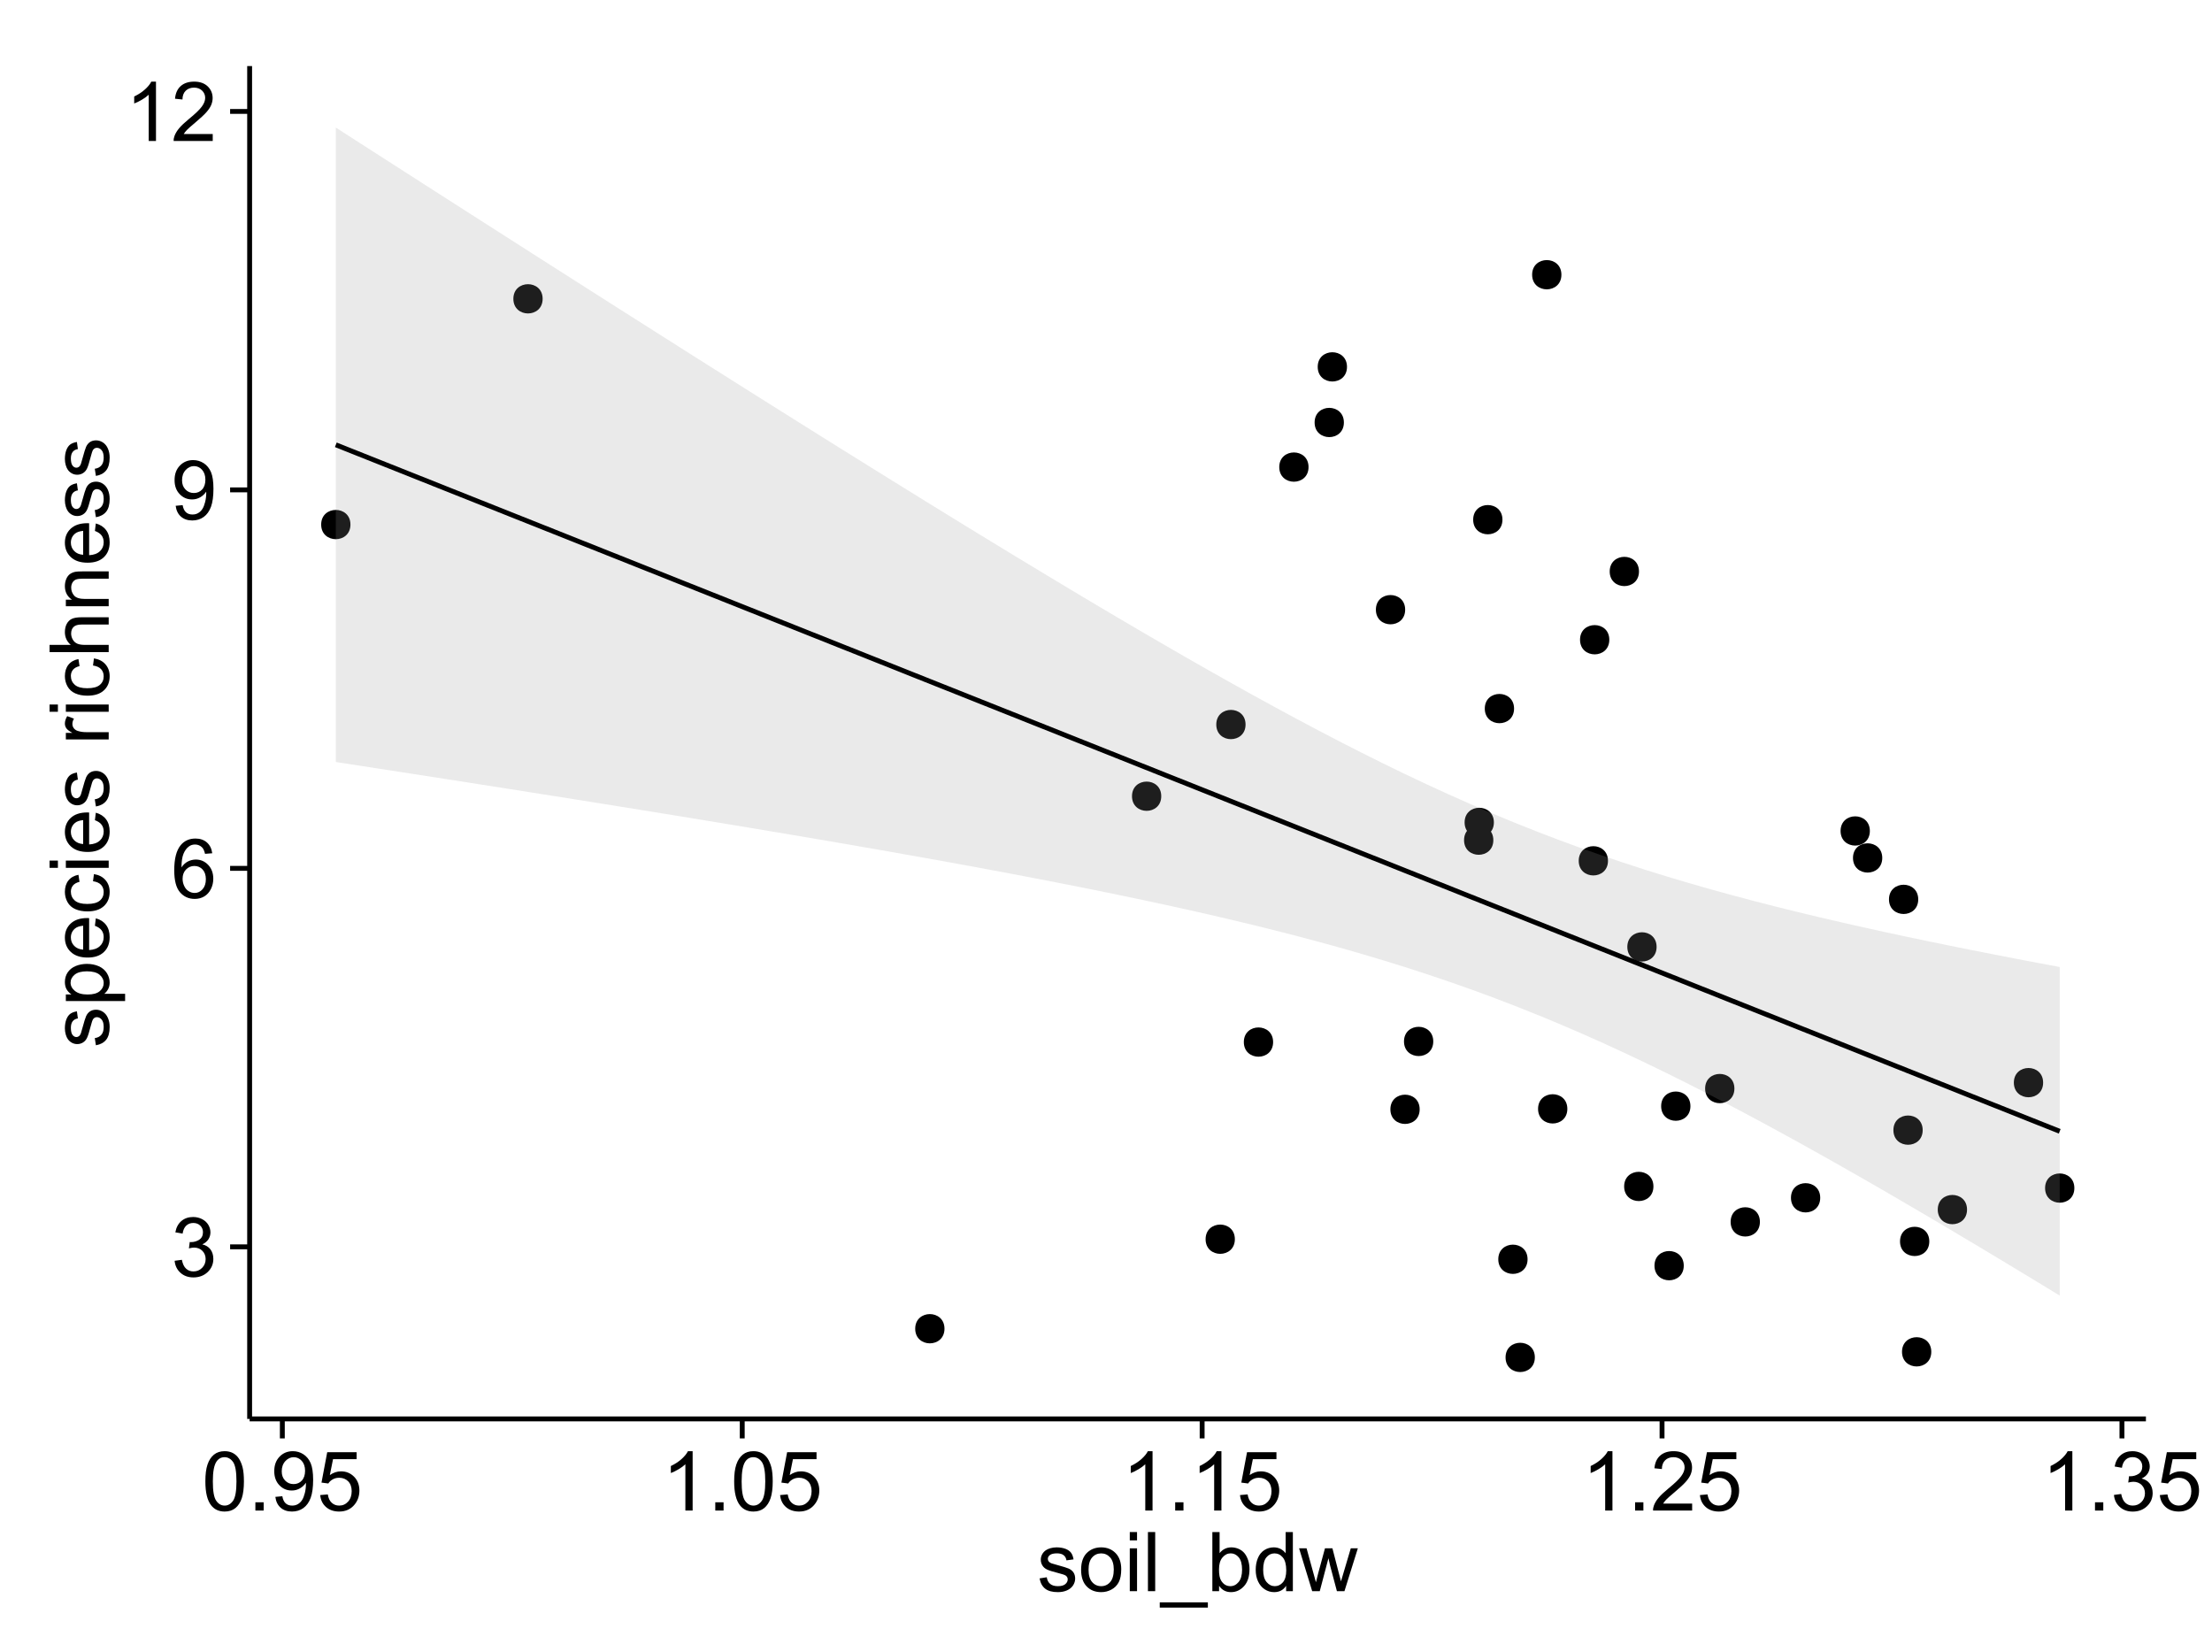 <?xml version="1.0" encoding="UTF-8"?>
<svg xmlns="http://www.w3.org/2000/svg" xmlns:xlink="http://www.w3.org/1999/xlink" width="482pt" height="360pt" viewBox="0 0 482 360" version="1.1">
<defs>
<g>
<symbol overflow="visible" id="glyph0-0">
<path style="stroke:none;" d="M 0.758 -3.402 L 2.336 -3.613 C 2.516 -2.711 2.824 -2.062 3.266 -1.672 C 3.699 -1.273 4.23 -1.078 4.859 -1.082 C 5.602 -1.078 6.23 -1.336 6.746 -1.855 C 7.254 -2.367 7.512 -3.004 7.516 -3.77 C 7.512 -4.492 7.273 -5.094 6.801 -5.566 C 6.324 -6.035 5.723 -6.27 4.992 -6.273 C 4.691 -6.27 4.316 -6.211 3.875 -6.102 L 4.051 -7.488 C 4.152 -7.473 4.238 -7.465 4.305 -7.469 C 4.977 -7.465 5.582 -7.641 6.125 -7.996 C 6.66 -8.344 6.93 -8.887 6.934 -9.625 C 6.93 -10.199 6.734 -10.68 6.344 -11.062 C 5.949 -11.445 5.441 -11.637 4.824 -11.637 C 4.207 -11.637 3.695 -11.441 3.285 -11.055 C 2.875 -10.668 2.613 -10.09 2.496 -9.316 L 0.914 -9.598 C 1.105 -10.656 1.543 -11.477 2.23 -12.062 C 2.914 -12.645 3.766 -12.938 4.789 -12.938 C 5.488 -12.938 6.137 -12.785 6.73 -12.484 C 7.32 -12.18 7.773 -11.77 8.09 -11.25 C 8.402 -10.727 8.559 -10.172 8.562 -9.59 C 8.559 -9.031 8.41 -8.523 8.113 -8.066 C 7.812 -7.609 7.371 -7.246 6.785 -6.977 C 7.547 -6.801 8.137 -6.438 8.562 -5.883 C 8.98 -5.328 9.191 -4.633 9.195 -3.805 C 9.191 -2.676 8.781 -1.723 7.965 -0.945 C 7.141 -0.164 6.105 0.223 4.852 0.227 C 3.719 0.223 2.777 -0.109 2.035 -0.781 C 1.285 -1.453 0.859 -2.328 0.758 -3.402 Z M 0.758 -3.402 "/>
</symbol>
<symbol overflow="visible" id="glyph0-1">
<path style="stroke:none;" d="M 8.957 -9.73 L 7.383 -9.605 C 7.242 -10.223 7.043 -10.676 6.785 -10.961 C 6.355 -11.41 5.828 -11.637 5.203 -11.637 C 4.695 -11.637 4.25 -11.496 3.875 -11.215 C 3.375 -10.852 2.984 -10.32 2.695 -9.625 C 2.406 -8.926 2.258 -7.934 2.25 -6.645 C 2.629 -7.223 3.094 -7.652 3.645 -7.938 C 4.195 -8.215 4.773 -8.355 5.379 -8.359 C 6.434 -8.355 7.328 -7.969 8.07 -7.195 C 8.809 -6.418 9.18 -5.414 9.184 -4.184 C 9.18 -3.371 9.008 -2.617 8.66 -1.926 C 8.312 -1.23 7.832 -0.699 7.227 -0.332 C 6.613 0.035 5.922 0.215 5.148 0.219 C 3.828 0.215 2.754 -0.266 1.922 -1.234 C 1.09 -2.199 0.672 -3.797 0.676 -6.031 C 0.672 -8.516 1.133 -10.328 2.055 -11.461 C 2.855 -12.445 3.938 -12.938 5.301 -12.938 C 6.312 -12.938 7.141 -12.652 7.789 -12.086 C 8.434 -11.516 8.824 -10.73 8.957 -9.73 Z M 2.496 -4.176 C 2.496 -3.629 2.609 -3.105 2.844 -2.609 C 3.07 -2.109 3.395 -1.73 3.812 -1.473 C 4.227 -1.207 4.664 -1.078 5.125 -1.082 C 5.789 -1.078 6.363 -1.348 6.844 -1.891 C 7.324 -2.426 7.562 -3.156 7.566 -4.086 C 7.562 -4.973 7.328 -5.676 6.855 -6.191 C 6.379 -6.703 5.781 -6.961 5.062 -6.961 C 4.348 -6.961 3.738 -6.703 3.242 -6.191 C 2.742 -5.676 2.496 -5.004 2.496 -4.176 Z M 2.496 -4.176 "/>
</symbol>
<symbol overflow="visible" id="glyph0-2">
<path style="stroke:none;" d="M 0.984 -2.98 L 2.504 -3.121 C 2.629 -2.402 2.875 -1.883 3.242 -1.562 C 3.602 -1.238 4.07 -1.078 4.641 -1.082 C 5.125 -1.078 5.551 -1.188 5.918 -1.414 C 6.285 -1.633 6.586 -1.934 6.82 -2.309 C 7.055 -2.68 7.25 -3.18 7.41 -3.816 C 7.566 -4.445 7.645 -5.09 7.648 -5.75 C 7.645 -5.812 7.641 -5.918 7.637 -6.062 C 7.316 -5.559 6.887 -5.148 6.34 -4.836 C 5.793 -4.52 5.199 -4.363 4.562 -4.367 C 3.492 -4.363 2.59 -4.75 1.852 -5.527 C 1.113 -6.297 0.742 -7.316 0.746 -8.586 C 0.742 -9.891 1.129 -10.945 1.902 -11.742 C 2.672 -12.539 3.637 -12.938 4.797 -12.938 C 5.633 -12.938 6.398 -12.711 7.098 -12.262 C 7.789 -11.809 8.316 -11.164 8.68 -10.332 C 9.035 -9.492 9.215 -8.285 9.219 -6.707 C 9.215 -5.055 9.039 -3.742 8.684 -2.77 C 8.324 -1.793 7.793 -1.051 7.09 -0.543 C 6.383 -0.035 5.555 0.215 4.605 0.219 C 3.598 0.215 2.773 -0.062 2.137 -0.621 C 1.496 -1.18 1.113 -1.965 0.984 -2.98 Z M 7.461 -8.664 C 7.457 -9.57 7.215 -10.293 6.734 -10.828 C 6.25 -11.359 5.672 -11.625 4.992 -11.629 C 4.289 -11.625 3.676 -11.336 3.156 -10.766 C 2.633 -10.188 2.371 -9.445 2.375 -8.535 C 2.371 -7.711 2.621 -7.043 3.117 -6.535 C 3.609 -6.02 4.219 -5.766 4.949 -5.766 C 5.68 -5.766 6.281 -6.02 6.754 -6.535 C 7.223 -7.043 7.457 -7.754 7.461 -8.664 Z M 7.461 -8.664 "/>
</symbol>
<symbol overflow="visible" id="glyph0-3">
<path style="stroke:none;" d="M 6.707 0 L 5.125 0 L 5.125 -10.082 C 4.742 -9.715 4.242 -9.352 3.625 -8.988 C 3.004 -8.625 2.449 -8.352 1.961 -8.172 L 1.961 -9.703 C 2.844 -10.117 3.617 -10.621 4.281 -11.215 C 4.941 -11.805 5.41 -12.379 5.688 -12.938 L 6.707 -12.938 Z M 6.707 0 "/>
</symbol>
<symbol overflow="visible" id="glyph0-4">
<path style="stroke:none;" d="M 9.062 -1.52 L 9.062 0 L 0.547 0 C 0.531 -0.379 0.594 -0.742 0.73 -1.098 C 0.945 -1.676 1.293 -2.25 1.77 -2.812 C 2.246 -3.375 2.934 -4.023 3.84 -4.766 C 5.238 -5.906 6.188 -6.816 6.68 -7.492 C 7.172 -8.16 7.418 -8.793 7.418 -9.395 C 7.418 -10.02 7.191 -10.551 6.746 -10.98 C 6.293 -11.41 5.711 -11.625 4.992 -11.629 C 4.23 -11.625 3.621 -11.395 3.164 -10.941 C 2.703 -10.48 2.469 -9.848 2.469 -9.043 L 0.844 -9.211 C 0.953 -10.422 1.371 -11.344 2.102 -11.984 C 2.824 -12.617 3.801 -12.938 5.027 -12.938 C 6.262 -12.938 7.238 -12.594 7.961 -11.91 C 8.68 -11.223 9.039 -10.371 9.043 -9.359 C 9.039 -8.84 8.934 -8.336 8.727 -7.84 C 8.512 -7.34 8.164 -6.812 7.676 -6.266 C 7.188 -5.711 6.375 -4.957 5.238 -4 C 4.285 -3.199 3.676 -2.66 3.41 -2.379 C 3.141 -2.094 2.918 -1.805 2.742 -1.52 Z M 9.062 -1.52 "/>
</symbol>
<symbol overflow="visible" id="glyph0-5">
<path style="stroke:none;" d="M 0.746 -6.355 C 0.742 -7.875 0.898 -9.102 1.215 -10.031 C 1.527 -10.961 1.996 -11.676 2.613 -12.18 C 3.23 -12.684 4.008 -12.938 4.949 -12.938 C 5.637 -12.938 6.242 -12.797 6.766 -12.52 C 7.285 -12.238 7.715 -11.836 8.059 -11.316 C 8.395 -10.789 8.664 -10.152 8.859 -9.398 C 9.051 -8.645 9.145 -7.629 9.148 -6.355 C 9.145 -4.84 8.992 -3.617 8.684 -2.691 C 8.371 -1.762 7.906 -1.047 7.289 -0.539 C 6.672 -0.035 5.891 0.215 4.949 0.219 C 3.703 0.215 2.727 -0.227 2.023 -1.117 C 1.168 -2.188 0.742 -3.934 0.746 -6.355 Z M 2.375 -6.355 C 2.371 -4.234 2.621 -2.824 3.117 -2.129 C 3.609 -1.426 4.219 -1.078 4.949 -1.082 C 5.672 -1.078 6.281 -1.43 6.781 -2.137 C 7.273 -2.836 7.523 -4.242 7.523 -6.355 C 7.523 -8.473 7.273 -9.883 6.781 -10.582 C 6.281 -11.277 5.664 -11.625 4.93 -11.629 C 4.199 -11.625 3.621 -11.316 3.191 -10.703 C 2.645 -9.918 2.371 -8.469 2.375 -6.355 Z M 2.375 -6.355 "/>
</symbol>
<symbol overflow="visible" id="glyph0-6">
<path style="stroke:none;" d="M 1.633 0 L 1.633 -1.801 L 3.438 -1.801 L 3.438 0 Z M 1.633 0 "/>
</symbol>
<symbol overflow="visible" id="glyph0-7">
<path style="stroke:none;" d="M 0.746 -3.375 L 2.406 -3.516 C 2.527 -2.707 2.812 -2.098 3.266 -1.691 C 3.711 -1.281 4.254 -1.078 4.887 -1.082 C 5.648 -1.078 6.293 -1.363 6.82 -1.941 C 7.344 -2.512 7.605 -3.273 7.609 -4.227 C 7.605 -5.125 7.352 -5.84 6.848 -6.363 C 6.34 -6.883 5.676 -7.141 4.859 -7.145 C 4.344 -7.141 3.887 -7.027 3.48 -6.797 C 3.07 -6.566 2.746 -6.266 2.516 -5.898 L 1.027 -6.09 L 2.277 -12.711 L 8.684 -12.711 L 8.684 -11.195 L 3.543 -11.195 L 2.848 -7.734 C 3.621 -8.273 4.43 -8.543 5.281 -8.543 C 6.402 -8.543 7.352 -8.152 8.129 -7.371 C 8.898 -6.59 9.285 -5.586 9.289 -4.367 C 9.285 -3.195 8.945 -2.188 8.27 -1.344 C 7.441 -0.301 6.316 0.215 4.887 0.219 C 3.715 0.215 2.758 -0.109 2.016 -0.766 C 1.273 -1.418 0.848 -2.289 0.746 -3.375 Z M 0.746 -3.375 "/>
</symbol>
<symbol overflow="visible" id="glyph0-8">
<path style="stroke:none;" d="M 0.555 -2.785 L 2.117 -3.031 C 2.203 -2.402 2.449 -1.922 2.852 -1.59 C 3.25 -1.254 3.812 -1.09 4.535 -1.09 C 5.262 -1.09 5.801 -1.234 6.152 -1.531 C 6.504 -1.824 6.68 -2.172 6.68 -2.574 C 6.68 -2.926 6.523 -3.207 6.215 -3.418 C 5.996 -3.555 5.457 -3.734 4.598 -3.953 C 3.434 -4.246 2.629 -4.5 2.184 -4.715 C 1.734 -4.926 1.395 -5.223 1.164 -5.602 C 0.93 -5.98 0.812 -6.398 0.816 -6.855 C 0.812 -7.27 0.91 -7.652 1.102 -8.012 C 1.293 -8.363 1.551 -8.66 1.883 -8.895 C 2.125 -9.074 2.461 -9.227 2.887 -9.355 C 3.309 -9.48 3.766 -9.543 4.254 -9.547 C 4.984 -9.543 5.625 -9.438 6.184 -9.23 C 6.734 -9.016 7.145 -8.73 7.41 -8.371 C 7.672 -8.008 7.852 -7.527 7.953 -6.926 L 6.406 -6.715 C 6.332 -7.195 6.129 -7.57 5.793 -7.84 C 5.453 -8.105 4.977 -8.238 4.367 -8.242 C 3.637 -8.238 3.121 -8.117 2.812 -7.883 C 2.5 -7.641 2.344 -7.359 2.348 -7.039 C 2.344 -6.832 2.406 -6.648 2.539 -6.484 C 2.664 -6.312 2.867 -6.172 3.148 -6.062 C 3.301 -6.004 3.766 -5.871 4.543 -5.66 C 5.66 -5.359 6.441 -5.113 6.887 -4.926 C 7.324 -4.734 7.672 -4.457 7.926 -4.094 C 8.176 -3.73 8.301 -3.281 8.305 -2.742 C 8.301 -2.215 8.148 -1.719 7.844 -1.254 C 7.535 -0.785 7.09 -0.422 6.512 -0.172 C 5.926 0.086 5.27 0.211 4.543 0.211 C 3.328 0.211 2.406 -0.039 1.77 -0.543 C 1.133 -1.047 0.727 -1.793 0.555 -2.785 Z M 0.555 -2.785 "/>
</symbol>
<symbol overflow="visible" id="glyph0-9">
<path style="stroke:none;" d="M 0.598 -4.668 C 0.598 -6.391 1.078 -7.672 2.039 -8.508 C 2.84 -9.199 3.816 -9.543 4.977 -9.547 C 6.254 -9.543 7.305 -9.125 8.121 -8.285 C 8.934 -7.441 9.34 -6.277 9.344 -4.797 C 9.34 -3.594 9.16 -2.648 8.801 -1.961 C 8.441 -1.27 7.914 -0.734 7.227 -0.359 C 6.535 0.023 5.785 0.211 4.977 0.211 C 3.664 0.211 2.609 -0.207 1.805 -1.047 C 1 -1.883 0.598 -3.09 0.598 -4.668 Z M 2.223 -4.668 C 2.219 -3.469 2.48 -2.574 3.004 -1.98 C 3.523 -1.387 4.18 -1.09 4.977 -1.09 C 5.758 -1.09 6.41 -1.387 6.934 -1.984 C 7.453 -2.582 7.715 -3.492 7.719 -4.719 C 7.715 -5.871 7.453 -6.746 6.93 -7.344 C 6.402 -7.934 5.75 -8.23 4.977 -8.234 C 4.18 -8.23 3.523 -7.938 3.004 -7.348 C 2.48 -6.754 2.219 -5.859 2.223 -4.668 Z M 2.223 -4.668 "/>
</symbol>
<symbol overflow="visible" id="glyph0-10">
<path style="stroke:none;" d="M 1.195 -11.066 L 1.195 -12.883 L 2.777 -12.883 L 2.777 -11.066 Z M 1.195 0 L 1.195 -9.336 L 2.777 -9.336 L 2.777 0 Z M 1.195 0 "/>
</symbol>
<symbol overflow="visible" id="glyph0-11">
<path style="stroke:none;" d="M 1.152 0 L 1.152 -12.883 L 2.734 -12.883 L 2.734 0 Z M 1.152 0 "/>
</symbol>
<symbol overflow="visible" id="glyph0-12">
<path style="stroke:none;" d="M -0.273 3.578 L -0.273 2.434 L 10.211 2.434 L 10.211 3.578 Z M -0.273 3.578 "/>
</symbol>
<symbol overflow="visible" id="glyph0-13">
<path style="stroke:none;" d="M 2.645 0 L 1.18 0 L 1.18 -12.883 L 2.758 -12.883 L 2.758 -8.289 C 3.426 -9.125 4.277 -9.543 5.316 -9.547 C 5.887 -9.543 6.434 -9.43 6.949 -9.199 C 7.461 -8.965 7.883 -8.637 8.215 -8.223 C 8.543 -7.801 8.801 -7.297 8.992 -6.707 C 9.176 -6.113 9.27 -5.48 9.273 -4.809 C 9.27 -3.203 8.875 -1.965 8.086 -1.098 C 7.293 -0.223 6.344 0.211 5.238 0.211 C 4.137 0.211 3.27 -0.246 2.645 -1.168 Z M 2.629 -4.738 C 2.625 -3.617 2.777 -2.809 3.086 -2.312 C 3.582 -1.496 4.254 -1.09 5.105 -1.09 C 5.793 -1.09 6.391 -1.387 6.898 -1.988 C 7.398 -2.586 7.652 -3.484 7.656 -4.676 C 7.652 -5.895 7.41 -6.793 6.93 -7.371 C 6.441 -7.949 5.855 -8.238 5.176 -8.242 C 4.48 -8.238 3.883 -7.938 3.383 -7.34 C 2.875 -6.738 2.625 -5.871 2.629 -4.738 Z M 2.629 -4.738 "/>
</symbol>
<symbol overflow="visible" id="glyph0-14">
<path style="stroke:none;" d="M 7.242 0 L 7.242 -1.18 C 6.648 -0.25 5.777 0.211 4.633 0.211 C 3.887 0.211 3.203 0.008 2.578 -0.402 C 1.953 -0.812 1.469 -1.387 1.129 -2.121 C 0.785 -2.855 0.613 -3.699 0.617 -4.656 C 0.613 -5.586 0.77 -6.43 1.082 -7.191 C 1.391 -7.949 1.855 -8.531 2.477 -8.938 C 3.098 -9.34 3.793 -9.543 4.562 -9.547 C 5.121 -9.543 5.621 -9.426 6.062 -9.188 C 6.5 -8.949 6.859 -8.641 7.137 -8.262 L 7.137 -12.883 L 8.711 -12.883 L 8.711 0 Z M 2.242 -4.656 C 2.238 -3.461 2.488 -2.566 2.996 -1.977 C 3.496 -1.383 4.094 -1.09 4.781 -1.09 C 5.473 -1.09 6.059 -1.371 6.543 -1.938 C 7.023 -2.5 7.266 -3.363 7.27 -4.527 C 7.266 -5.801 7.02 -6.738 6.531 -7.336 C 6.035 -7.934 5.43 -8.23 4.711 -8.234 C 4.008 -8.23 3.418 -7.945 2.949 -7.371 C 2.473 -6.797 2.238 -5.891 2.242 -4.656 Z M 2.242 -4.656 "/>
</symbol>
<symbol overflow="visible" id="glyph0-15">
<path style="stroke:none;" d="M 2.91 0 L 0.055 -9.336 L 1.688 -9.336 L 3.172 -3.945 L 3.727 -1.941 C 3.75 -2.039 3.91 -2.684 4.211 -3.867 L 5.695 -9.336 L 7.32 -9.336 L 8.719 -3.922 L 9.184 -2.137 L 9.719 -3.938 L 11.32 -9.336 L 12.859 -9.336 L 9.941 0 L 8.297 0 L 6.812 -5.59 L 6.453 -7.18 L 4.562 0 Z M 2.91 0 "/>
</symbol>
<symbol overflow="visible" id="glyph1-0">
<path style="stroke:none;" d="M -2.785 -0.555 L -3.031 -2.117 C -2.402 -2.203 -1.922 -2.449 -1.59 -2.852 C -1.254 -3.25 -1.09 -3.812 -1.09 -4.535 C -1.09 -5.262 -1.234 -5.801 -1.531 -6.152 C -1.824 -6.504 -2.172 -6.68 -2.574 -6.68 C -2.926 -6.68 -3.207 -6.523 -3.418 -6.215 C -3.555 -5.996 -3.734 -5.457 -3.953 -4.598 C -4.246 -3.434 -4.5 -2.629 -4.715 -2.184 C -4.926 -1.734 -5.223 -1.395 -5.602 -1.164 C -5.98 -0.93 -6.398 -0.812 -6.855 -0.816 C -7.27 -0.812 -7.652 -0.91 -8.012 -1.102 C -8.363 -1.293 -8.66 -1.551 -8.895 -1.883 C -9.074 -2.125 -9.227 -2.461 -9.355 -2.887 C -9.48 -3.309 -9.543 -3.766 -9.547 -4.254 C -9.543 -4.984 -9.438 -5.625 -9.23 -6.184 C -9.016 -6.734 -8.73 -7.145 -8.371 -7.41 C -8.008 -7.672 -7.527 -7.852 -6.926 -7.953 L -6.715 -6.406 C -7.195 -6.332 -7.57 -6.129 -7.84 -5.797 C -8.105 -5.457 -8.238 -4.98 -8.242 -4.367 C -8.238 -3.637 -8.117 -3.121 -7.883 -2.812 C -7.641 -2.5 -7.359 -2.344 -7.039 -2.348 C -6.832 -2.344 -6.648 -2.406 -6.484 -2.539 C -6.312 -2.664 -6.172 -2.867 -6.062 -3.148 C -6.004 -3.301 -5.871 -3.766 -5.66 -4.543 C -5.359 -5.66 -5.113 -6.441 -4.926 -6.887 C -4.734 -7.324 -4.457 -7.672 -4.094 -7.926 C -3.73 -8.176 -3.281 -8.301 -2.742 -8.305 C -2.211 -8.301 -1.711 -8.148 -1.25 -7.844 C -0.781 -7.535 -0.422 -7.09 -0.172 -6.512 C 0.086 -5.926 0.211 -5.27 0.211 -4.543 C 0.211 -3.328 -0.039 -2.406 -0.543 -1.77 C -1.047 -1.133 -1.793 -0.727 -2.785 -0.555 Z M -2.785 -0.555 "/>
</symbol>
<symbol overflow="visible" id="glyph1-1">
<path style="stroke:none;" d="M 3.578 -1.188 L -9.336 -1.188 L -9.336 -2.629 L -8.121 -2.629 C -8.594 -2.965 -8.949 -3.348 -9.188 -3.777 C -9.426 -4.203 -9.543 -4.723 -9.547 -5.336 C -9.543 -6.129 -9.34 -6.832 -8.93 -7.445 C -8.516 -8.051 -7.934 -8.512 -7.191 -8.824 C -6.441 -9.133 -5.625 -9.285 -4.738 -9.289 C -3.781 -9.285 -2.922 -9.113 -2.156 -8.773 C -1.391 -8.43 -0.805 -7.934 -0.398 -7.281 C 0.008 -6.625 0.211 -5.938 0.211 -5.219 C 0.211 -4.691 0.102 -4.219 -0.121 -3.801 C -0.344 -3.379 -0.625 -3.035 -0.965 -2.77 L 3.578 -2.77 Z M -4.613 -2.621 C -3.41 -2.613 -2.523 -2.855 -1.949 -3.348 C -1.375 -3.832 -1.09 -4.422 -1.09 -5.117 C -1.09 -5.816 -1.387 -6.418 -1.98 -6.922 C -2.574 -7.418 -3.496 -7.668 -4.746 -7.672 C -5.934 -7.668 -6.824 -7.426 -7.418 -6.938 C -8.008 -6.449 -8.301 -5.863 -8.305 -5.188 C -8.301 -4.508 -7.988 -3.914 -7.359 -3.398 C -6.727 -2.879 -5.809 -2.617 -4.613 -2.621 Z M -4.613 -2.621 "/>
</symbol>
<symbol overflow="visible" id="glyph1-2">
<path style="stroke:none;" d="M -3.004 -7.578 L -2.805 -9.211 C -1.848 -8.953 -1.105 -8.473 -0.578 -7.777 C -0.051 -7.078 0.211 -6.188 0.211 -5.105 C 0.211 -3.738 -0.207 -2.656 -1.051 -1.859 C -1.887 -1.055 -3.066 -0.656 -4.586 -0.66 C -6.156 -0.656 -7.375 -1.059 -8.246 -1.871 C -9.109 -2.676 -9.543 -3.727 -9.547 -5.02 C -9.543 -6.266 -9.117 -7.285 -8.27 -8.078 C -7.418 -8.867 -6.223 -9.262 -4.684 -9.266 C -4.586 -9.262 -4.445 -9.258 -4.262 -9.254 L -4.262 -2.293 C -3.234 -2.348 -2.449 -2.641 -1.906 -3.164 C -1.359 -3.684 -1.09 -4.332 -1.09 -5.117 C -1.09 -5.691 -1.242 -6.188 -1.547 -6.598 C -1.852 -7.008 -2.336 -7.332 -3.004 -7.578 Z M -5.562 -2.383 L -5.562 -7.594 C -6.344 -7.523 -6.934 -7.324 -7.328 -6.996 C -7.934 -6.492 -8.238 -5.836 -8.242 -5.035 C -8.238 -4.305 -7.996 -3.695 -7.512 -3.203 C -7.027 -2.707 -6.375 -2.434 -5.562 -2.383 Z M -5.562 -2.383 "/>
</symbol>
<symbol overflow="visible" id="glyph1-3">
<path style="stroke:none;" d="M -3.418 -7.277 L -3.215 -8.832 C -2.141 -8.66 -1.301 -8.227 -0.699 -7.527 C -0.09 -6.824 0.211 -5.965 0.211 -4.949 C 0.211 -3.668 -0.203 -2.641 -1.039 -1.867 C -1.871 -1.09 -3.07 -0.703 -4.633 -0.703 C -5.637 -0.703 -6.52 -0.867 -7.277 -1.203 C -8.031 -1.535 -8.598 -2.047 -8.977 -2.73 C -9.355 -3.41 -9.543 -4.152 -9.547 -4.957 C -9.543 -5.969 -9.289 -6.797 -8.777 -7.441 C -8.262 -8.086 -7.531 -8.5 -6.59 -8.684 L -6.355 -7.145 C -6.98 -6.996 -7.453 -6.738 -7.77 -6.367 C -8.082 -5.992 -8.238 -5.543 -8.242 -5.02 C -8.238 -4.219 -7.953 -3.57 -7.387 -3.074 C -6.812 -2.574 -5.91 -2.324 -4.676 -2.328 C -3.422 -2.324 -2.508 -2.566 -1.941 -3.047 C -1.371 -3.527 -1.09 -4.152 -1.09 -4.93 C -1.09 -5.547 -1.277 -6.066 -1.66 -6.484 C -2.035 -6.898 -2.621 -7.164 -3.418 -7.277 Z M -3.418 -7.277 "/>
</symbol>
<symbol overflow="visible" id="glyph1-4">
<path style="stroke:none;" d="M -11.066 -1.195 L -12.883 -1.195 L -12.883 -2.777 L -11.066 -2.777 Z M 0 -1.195 L -9.336 -1.195 L -9.336 -2.777 L 0 -2.777 Z M 0 -1.195 "/>
</symbol>
<symbol overflow="visible" id="glyph1-5">
<path style="stroke:none;" d=""/>
</symbol>
<symbol overflow="visible" id="glyph1-6">
<path style="stroke:none;" d="M 0 -1.168 L -9.336 -1.168 L -9.336 -2.594 L -7.918 -2.594 C -8.578 -2.953 -9.016 -3.289 -9.23 -3.598 C -9.438 -3.906 -9.543 -4.242 -9.547 -4.613 C -9.543 -5.145 -9.375 -5.688 -9.035 -6.242 L -7.566 -5.695 C -7.793 -5.309 -7.91 -4.922 -7.91 -4.535 C -7.91 -4.188 -7.805 -3.875 -7.598 -3.602 C -7.387 -3.324 -7.098 -3.129 -6.734 -3.016 C -6.168 -2.836 -5.555 -2.746 -4.887 -2.75 L 0 -2.75 Z M 0 -1.168 "/>
</symbol>
<symbol overflow="visible" id="glyph1-7">
<path style="stroke:none;" d="M 0 -1.188 L -12.883 -1.188 L -12.883 -2.77 L -8.262 -2.77 C -9.117 -3.504 -9.543 -4.434 -9.547 -5.562 C -9.543 -6.25 -9.406 -6.852 -9.137 -7.363 C -8.859 -7.871 -8.484 -8.234 -8.004 -8.457 C -7.523 -8.676 -6.824 -8.789 -5.914 -8.789 L 0 -8.789 L 0 -7.207 L -5.914 -7.207 C -6.703 -7.207 -7.281 -7.035 -7.641 -6.691 C -8 -6.348 -8.18 -5.863 -8.184 -5.238 C -8.18 -4.77 -8.059 -4.328 -7.816 -3.914 C -7.574 -3.5 -7.242 -3.203 -6.828 -3.031 C -6.406 -2.852 -5.832 -2.766 -5.105 -2.77 L 0 -2.77 Z M 0 -1.188 "/>
</symbol>
<symbol overflow="visible" id="glyph1-8">
<path style="stroke:none;" d="M 0 -1.188 L -9.336 -1.188 L -9.336 -2.609 L -8.008 -2.609 C -9.031 -3.293 -9.543 -4.285 -9.547 -5.582 C -9.543 -6.141 -9.441 -6.656 -9.242 -7.133 C -9.035 -7.602 -8.77 -7.957 -8.445 -8.191 C -8.113 -8.426 -7.727 -8.59 -7.277 -8.684 C -6.98 -8.742 -6.465 -8.77 -5.738 -8.773 L 0 -8.773 L 0 -7.188 L -5.68 -7.188 C -6.32 -7.184 -6.801 -7.121 -7.121 -7.004 C -7.438 -6.879 -7.695 -6.66 -7.887 -6.348 C -8.074 -6.031 -8.168 -5.664 -8.172 -5.246 C -8.168 -4.57 -7.953 -3.992 -7.531 -3.504 C -7.102 -3.012 -6.293 -2.766 -5.098 -2.77 L 0 -2.77 Z M 0 -1.188 "/>
</symbol>
</g>
<clipPath id="clip1">
  <path d="M 54.395 14.398 L 468.602 14.398 L 468.602 310.164 L 54.395 310.164 Z M 54.395 14.398 "/>
</clipPath>
</defs>
<g id="surface3171">
<rect x="0" y="0" width="482" height="360" style="fill:rgb(100%,100%,100%);fill-opacity:1;stroke:none;"/>
<rect x="0" y="0" width="482" height="360" style="fill:rgb(100%,100%,100%);fill-opacity:1;stroke:none;"/>
<path style="fill:none;stroke-width:1.063;stroke-linecap:round;stroke-linejoin:round;stroke:rgb(100%,100%,100%);stroke-opacity:1;stroke-miterlimit:10;" d="M 0 360 L 482 360 L 482 0 L 0 0 Z M 0 360 "/>
<g clip-path="url(#clip1)" clip-rule="nonzero">
<path style=" stroke:none;fill-rule:nonzero;fill:rgb(100%,100%,100%);fill-opacity:1;" d="M 54.395 309.168 L 467.602 309.168 L 467.602 14.402 L 54.395 14.402 Z M 54.395 309.168 "/>
<path style=" stroke:none;fill-rule:nonzero;fill:rgb(0%,0%,0%);fill-opacity:1;" d="M 349.32 187.566 C 349.32 190.398 345.07 190.398 345.07 187.566 C 345.07 184.73 349.32 184.73 349.32 187.566 "/>
<path style=" stroke:none;fill-rule:nonzero;fill:rgb(0%,0%,0%);fill-opacity:1;" d="M 311.25 226.922 C 311.25 229.754 306.996 229.754 306.996 226.922 C 306.996 224.086 311.25 224.086 311.25 226.922 "/>
<path style=" stroke:none;fill-rule:nonzero;fill:rgb(0%,0%,0%);fill-opacity:1;" d="M 268.016 270.012 C 268.016 272.848 263.766 272.848 263.766 270.012 C 263.766 267.18 268.016 267.18 268.016 270.012 "/>
<path style=" stroke:none;fill-rule:nonzero;fill:rgb(0%,0%,0%);fill-opacity:1;" d="M 324.34 183.062 C 324.34 185.898 320.09 185.898 320.09 183.062 C 320.09 180.23 324.34 180.23 324.34 183.062 "/>
<path style=" stroke:none;fill-rule:nonzero;fill:rgb(0%,0%,0%);fill-opacity:1;" d="M 356.07 124.52 C 356.07 127.352 351.82 127.352 351.82 124.52 C 351.82 121.684 356.07 121.684 356.07 124.52 "/>
<path style=" stroke:none;fill-rule:nonzero;fill:rgb(0%,0%,0%);fill-opacity:1;" d="M 359.914 206.32 C 359.914 209.156 355.66 209.156 355.66 206.32 C 355.66 203.488 359.914 203.488 359.914 206.32 "/>
<path style=" stroke:none;fill-rule:nonzero;fill:rgb(0%,0%,0%);fill-opacity:1;" d="M 326.32 113.234 C 326.32 116.07 322.07 116.07 322.07 113.234 C 322.07 110.398 326.32 110.398 326.32 113.234 "/>
<path style=" stroke:none;fill-rule:nonzero;fill:rgb(0%,0%,0%);fill-opacity:1;" d="M 305.125 132.844 C 305.125 135.68 300.871 135.68 300.871 132.844 C 300.871 130.012 305.125 130.012 305.125 132.844 "/>
<path style=" stroke:none;fill-rule:nonzero;fill:rgb(0%,0%,0%);fill-opacity:1;" d="M 340.465 241.613 C 340.465 244.445 336.211 244.445 336.211 241.613 C 336.211 238.777 340.465 238.777 340.465 241.613 "/>
<path style=" stroke:none;fill-rule:nonzero;fill:rgb(0%,0%,0%);fill-opacity:1;" d="M 367.285 241.023 C 367.285 243.855 363.031 243.855 363.031 241.023 C 363.031 238.188 367.285 238.188 367.285 241.023 "/>
<path style=" stroke:none;fill-rule:nonzero;fill:rgb(0%,0%,0%);fill-opacity:1;" d="M 349.609 139.391 C 349.609 142.227 345.355 142.227 345.355 139.391 C 345.355 136.555 349.609 136.555 349.609 139.391 "/>
<path style=" stroke:none;fill-rule:nonzero;fill:rgb(0%,0%,0%);fill-opacity:1;" d="M 324.457 179.195 C 324.457 182.027 320.203 182.027 320.203 179.195 C 320.203 176.359 324.457 176.359 324.457 179.195 "/>
<path style=" stroke:none;fill-rule:nonzero;fill:rgb(0%,0%,0%);fill-opacity:1;" d="M 406.379 181.059 C 406.379 183.895 402.129 183.895 402.129 181.059 C 402.129 178.227 406.379 178.227 406.379 181.059 "/>
<path style=" stroke:none;fill-rule:nonzero;fill:rgb(0%,0%,0%);fill-opacity:1;" d="M 291.773 92.055 C 291.773 94.891 287.52 94.891 287.52 92.055 C 287.52 89.223 291.773 89.223 291.773 92.055 "/>
<path style=" stroke:none;fill-rule:nonzero;fill:rgb(0%,0%,0%);fill-opacity:1;" d="M 292.449 79.938 C 292.449 82.773 288.195 82.773 288.195 79.938 C 288.195 77.105 292.449 77.105 292.449 79.938 "/>
<path style=" stroke:none;fill-rule:nonzero;fill:rgb(0%,0%,0%);fill-opacity:1;" d="M 376.867 237.188 C 376.867 240.023 372.617 240.023 372.617 237.188 C 372.617 234.352 376.867 234.352 376.867 237.188 "/>
<path style=" stroke:none;fill-rule:nonzero;fill:rgb(0%,0%,0%);fill-opacity:1;" d="M 395.566 260.992 C 395.566 263.828 391.316 263.828 391.316 260.992 C 391.316 258.156 395.566 258.156 395.566 260.992 "/>
<path style=" stroke:none;fill-rule:nonzero;fill:rgb(0%,0%,0%);fill-opacity:1;" d="M 339.172 59.859 C 339.172 62.691 334.918 62.691 334.918 59.859 C 334.918 57.023 339.172 57.023 339.172 59.859 "/>
<path style=" stroke:none;fill-rule:nonzero;fill:rgb(0%,0%,0%);fill-opacity:1;" d="M 328.855 154.395 C 328.855 157.227 324.602 157.227 324.602 154.395 C 324.602 151.559 328.855 151.559 328.855 154.395 "/>
<path style=" stroke:none;fill-rule:nonzero;fill:rgb(0%,0%,0%);fill-opacity:1;" d="M 308.285 241.711 C 308.285 244.547 304.031 244.547 304.031 241.711 C 304.031 238.875 308.285 238.875 308.285 241.711 "/>
<path style=" stroke:none;fill-rule:nonzero;fill:rgb(0%,0%,0%);fill-opacity:1;" d="M 270.348 157.871 C 270.348 160.703 266.094 160.703 266.094 157.871 C 266.094 155.035 270.348 155.035 270.348 157.871 "/>
<path style=" stroke:none;fill-rule:nonzero;fill:rgb(0%,0%,0%);fill-opacity:1;" d="M 284.07 101.773 C 284.07 104.609 279.816 104.609 279.816 101.773 C 279.816 98.941 284.07 98.941 284.07 101.773 "/>
<path style=" stroke:none;fill-rule:nonzero;fill:rgb(0%,0%,0%);fill-opacity:1;" d="M 331.797 274.387 C 331.797 277.219 327.543 277.219 327.543 274.387 C 327.543 271.551 331.797 271.551 331.797 274.387 "/>
<path style=" stroke:none;fill-rule:nonzero;fill:rgb(0%,0%,0%);fill-opacity:1;" d="M 333.383 295.77 C 333.383 298.602 329.129 298.602 329.129 295.77 C 329.129 292.934 333.383 292.934 333.383 295.77 "/>
<path style=" stroke:none;fill-rule:nonzero;fill:rgb(0%,0%,0%);fill-opacity:1;" d="M 117.18 65.109 C 117.18 67.945 112.926 67.945 112.926 65.109 C 112.926 62.277 117.18 62.277 117.18 65.109 "/>
<path style=" stroke:none;fill-rule:nonzero;fill:rgb(0%,0%,0%);fill-opacity:1;" d="M 75.301 114.297 C 75.301 117.129 71.051 117.129 71.051 114.297 C 71.051 111.461 75.301 111.461 75.301 114.297 "/>
<path style=" stroke:none;fill-rule:nonzero;fill:rgb(0%,0%,0%);fill-opacity:1;" d="M 417.895 246.246 C 417.895 249.082 413.641 249.082 413.641 246.246 C 413.641 243.41 417.895 243.41 417.895 246.246 "/>
<path style=" stroke:none;fill-rule:nonzero;fill:rgb(0%,0%,0%);fill-opacity:1;" d="M 419.336 270.492 C 419.336 273.328 415.082 273.328 415.082 270.492 C 415.082 267.656 419.336 267.656 419.336 270.492 "/>
<path style=" stroke:none;fill-rule:nonzero;fill:rgb(0%,0%,0%);fill-opacity:1;" d="M 444.141 235.898 C 444.141 238.73 439.891 238.73 439.891 235.898 C 439.891 233.062 444.141 233.062 444.141 235.898 "/>
<path style=" stroke:none;fill-rule:nonzero;fill:rgb(0%,0%,0%);fill-opacity:1;" d="M 427.559 263.559 C 427.559 266.391 423.305 266.391 423.305 263.559 C 423.305 260.723 427.559 260.723 427.559 263.559 "/>
<path style=" stroke:none;fill-rule:nonzero;fill:rgb(0%,0%,0%);fill-opacity:1;" d="M 251.977 173.488 C 251.977 176.324 247.727 176.324 247.727 173.488 C 247.727 170.656 251.977 170.656 251.977 173.488 "/>
<path style=" stroke:none;fill-rule:nonzero;fill:rgb(0%,0%,0%);fill-opacity:1;" d="M 276.352 227.059 C 276.352 229.895 272.098 229.895 272.098 227.059 C 272.098 224.227 276.352 224.227 276.352 227.059 "/>
<path style=" stroke:none;fill-rule:nonzero;fill:rgb(0%,0%,0%);fill-opacity:1;" d="M 450.945 258.875 C 450.945 261.707 446.691 261.707 446.691 258.875 C 446.691 256.039 450.945 256.039 450.945 258.875 "/>
<path style=" stroke:none;fill-rule:nonzero;fill:rgb(0%,0%,0%);fill-opacity:1;" d="M 419.77 294.551 C 419.77 297.387 415.516 297.387 415.516 294.551 C 415.516 291.719 419.77 291.719 419.77 294.551 "/>
<path style=" stroke:none;fill-rule:nonzero;fill:rgb(0%,0%,0%);fill-opacity:1;" d="M 409.082 186.938 C 409.082 189.773 404.832 189.773 404.832 186.938 C 404.832 184.102 409.082 184.102 409.082 186.938 "/>
<path style=" stroke:none;fill-rule:nonzero;fill:rgb(0%,0%,0%);fill-opacity:1;" d="M 416.926 195.965 C 416.926 198.797 412.676 198.797 412.676 195.965 C 412.676 193.129 416.926 193.129 416.926 195.965 "/>
<path style=" stroke:none;fill-rule:nonzero;fill:rgb(0%,0%,0%);fill-opacity:1;" d="M 359.223 258.516 C 359.223 261.348 354.969 261.348 354.969 258.516 C 354.969 255.68 359.223 255.68 359.223 258.516 "/>
<path style=" stroke:none;fill-rule:nonzero;fill:rgb(0%,0%,0%);fill-opacity:1;" d="M 365.828 275.781 C 365.828 278.617 361.578 278.617 361.578 275.781 C 361.578 272.945 365.828 272.945 365.828 275.781 "/>
<path style=" stroke:none;fill-rule:nonzero;fill:rgb(0%,0%,0%);fill-opacity:1;" d="M 382.426 266.238 C 382.426 269.074 378.172 269.074 378.172 266.238 C 378.172 263.406 382.426 263.406 382.426 266.238 "/>
<path style=" stroke:none;fill-rule:nonzero;fill:rgb(0%,0%,0%);fill-opacity:1;" d="M 204.742 289.516 C 204.742 292.352 200.488 292.352 200.488 289.516 C 200.488 286.684 204.742 286.684 204.742 289.516 "/>
<path style=" stroke:none;fill-rule:nonzero;fill:rgb(0%,0%,0%);fill-opacity:1;" d="M 350.383 187.566 C 350.383 191.816 344.008 191.816 344.008 187.566 C 344.008 183.312 350.383 183.312 350.383 187.566 "/>
<path style=" stroke:none;fill-rule:nonzero;fill:rgb(0%,0%,0%);fill-opacity:1;" d="M 312.312 226.922 C 312.312 231.172 305.934 231.172 305.934 226.922 C 305.934 222.668 312.312 222.668 312.312 226.922 "/>
<path style=" stroke:none;fill-rule:nonzero;fill:rgb(0%,0%,0%);fill-opacity:1;" d="M 269.078 270.012 C 269.078 274.266 262.703 274.266 262.703 270.012 C 262.703 265.762 269.078 265.762 269.078 270.012 "/>
<path style=" stroke:none;fill-rule:nonzero;fill:rgb(0%,0%,0%);fill-opacity:1;" d="M 325.402 183.062 C 325.402 187.316 319.023 187.316 319.023 183.062 C 319.023 178.812 325.402 178.812 325.402 183.062 "/>
<path style=" stroke:none;fill-rule:nonzero;fill:rgb(0%,0%,0%);fill-opacity:1;" d="M 357.137 124.52 C 357.137 128.77 350.758 128.77 350.758 124.52 C 350.758 120.266 357.137 120.266 357.137 124.52 "/>
<path style=" stroke:none;fill-rule:nonzero;fill:rgb(0%,0%,0%);fill-opacity:1;" d="M 360.977 206.32 C 360.977 210.574 354.598 210.574 354.598 206.32 C 354.598 202.07 360.977 202.07 360.977 206.32 "/>
<path style=" stroke:none;fill-rule:nonzero;fill:rgb(0%,0%,0%);fill-opacity:1;" d="M 327.387 113.234 C 327.387 117.484 321.008 117.484 321.008 113.234 C 321.008 108.98 327.387 108.98 327.387 113.234 "/>
<path style=" stroke:none;fill-rule:nonzero;fill:rgb(0%,0%,0%);fill-opacity:1;" d="M 306.188 132.844 C 306.188 137.098 299.809 137.098 299.809 132.844 C 299.809 128.594 306.188 128.594 306.188 132.844 "/>
<path style=" stroke:none;fill-rule:nonzero;fill:rgb(0%,0%,0%);fill-opacity:1;" d="M 341.527 241.613 C 341.527 245.863 335.148 245.863 335.148 241.613 C 335.148 237.359 341.527 237.359 341.527 241.613 "/>
<path style=" stroke:none;fill-rule:nonzero;fill:rgb(0%,0%,0%);fill-opacity:1;" d="M 368.348 241.023 C 368.348 245.273 361.969 245.273 361.969 241.023 C 361.969 236.77 368.348 236.77 368.348 241.023 "/>
<path style=" stroke:none;fill-rule:nonzero;fill:rgb(0%,0%,0%);fill-opacity:1;" d="M 350.672 139.391 C 350.672 143.645 344.293 143.645 344.293 139.391 C 344.293 135.141 350.672 135.141 350.672 139.391 "/>
<path style=" stroke:none;fill-rule:nonzero;fill:rgb(0%,0%,0%);fill-opacity:1;" d="M 325.52 179.195 C 325.52 183.445 319.141 183.445 319.141 179.195 C 319.141 174.941 325.52 174.941 325.52 179.195 "/>
<path style=" stroke:none;fill-rule:nonzero;fill:rgb(0%,0%,0%);fill-opacity:1;" d="M 407.445 181.059 C 407.445 185.312 401.066 185.312 401.066 181.059 C 401.066 176.809 407.445 176.809 407.445 181.059 "/>
<path style=" stroke:none;fill-rule:nonzero;fill:rgb(0%,0%,0%);fill-opacity:1;" d="M 292.836 92.055 C 292.836 96.309 286.457 96.309 286.457 92.055 C 286.457 87.805 292.836 87.805 292.836 92.055 "/>
<path style=" stroke:none;fill-rule:nonzero;fill:rgb(0%,0%,0%);fill-opacity:1;" d="M 293.512 79.938 C 293.512 84.191 287.133 84.191 287.133 79.938 C 287.133 75.688 293.512 75.688 293.512 79.938 "/>
<path style=" stroke:none;fill-rule:nonzero;fill:rgb(0%,0%,0%);fill-opacity:1;" d="M 377.93 237.188 C 377.93 241.441 371.551 241.441 371.551 237.188 C 371.551 232.938 377.93 232.938 377.93 237.188 "/>
<path style=" stroke:none;fill-rule:nonzero;fill:rgb(0%,0%,0%);fill-opacity:1;" d="M 396.629 260.992 C 396.629 265.242 390.254 265.242 390.254 260.992 C 390.254 256.738 396.629 256.738 396.629 260.992 "/>
<path style=" stroke:none;fill-rule:nonzero;fill:rgb(0%,0%,0%);fill-opacity:1;" d="M 340.234 59.859 C 340.234 64.109 333.855 64.109 333.855 59.859 C 333.855 55.605 340.234 55.605 340.234 59.859 "/>
<path style=" stroke:none;fill-rule:nonzero;fill:rgb(0%,0%,0%);fill-opacity:1;" d="M 329.918 154.395 C 329.918 158.645 323.539 158.645 323.539 154.395 C 323.539 150.141 329.918 150.141 329.918 154.395 "/>
<path style=" stroke:none;fill-rule:nonzero;fill:rgb(0%,0%,0%);fill-opacity:1;" d="M 309.348 241.711 C 309.348 245.961 302.969 245.961 302.969 241.711 C 302.969 237.457 309.348 237.457 309.348 241.711 "/>
<path style=" stroke:none;fill-rule:nonzero;fill:rgb(0%,0%,0%);fill-opacity:1;" d="M 271.41 157.871 C 271.41 162.121 265.031 162.121 265.031 157.871 C 265.031 153.617 271.41 153.617 271.41 157.871 "/>
<path style=" stroke:none;fill-rule:nonzero;fill:rgb(0%,0%,0%);fill-opacity:1;" d="M 285.133 101.773 C 285.133 106.027 278.754 106.027 278.754 101.773 C 278.754 97.523 285.133 97.523 285.133 101.773 "/>
<path style=" stroke:none;fill-rule:nonzero;fill:rgb(0%,0%,0%);fill-opacity:1;" d="M 332.859 274.387 C 332.859 278.637 326.48 278.637 326.48 274.387 C 326.48 270.133 332.859 270.133 332.859 274.387 "/>
<path style=" stroke:none;fill-rule:nonzero;fill:rgb(0%,0%,0%);fill-opacity:1;" d="M 334.445 295.77 C 334.445 300.02 328.066 300.02 328.066 295.77 C 328.066 291.516 334.445 291.516 334.445 295.77 "/>
<path style=" stroke:none;fill-rule:nonzero;fill:rgb(0%,0%,0%);fill-opacity:1;" d="M 118.242 65.109 C 118.242 69.363 111.863 69.363 111.863 65.109 C 111.863 60.859 118.242 60.859 118.242 65.109 "/>
<path style=" stroke:none;fill-rule:nonzero;fill:rgb(0%,0%,0%);fill-opacity:1;" d="M 76.363 114.297 C 76.363 118.547 69.984 118.547 69.984 114.297 C 69.984 110.043 76.363 110.043 76.363 114.297 "/>
<path style=" stroke:none;fill-rule:nonzero;fill:rgb(0%,0%,0%);fill-opacity:1;" d="M 418.957 246.246 C 418.957 250.5 412.578 250.5 412.578 246.246 C 412.578 241.996 418.957 241.996 418.957 246.246 "/>
<path style=" stroke:none;fill-rule:nonzero;fill:rgb(0%,0%,0%);fill-opacity:1;" d="M 420.398 270.492 C 420.398 274.746 414.02 274.746 414.02 270.492 C 414.02 266.242 420.398 266.242 420.398 270.492 "/>
<path style=" stroke:none;fill-rule:nonzero;fill:rgb(0%,0%,0%);fill-opacity:1;" d="M 445.203 235.898 C 445.203 240.148 438.824 240.148 438.824 235.898 C 438.824 231.645 445.203 231.645 445.203 235.898 "/>
<path style=" stroke:none;fill-rule:nonzero;fill:rgb(0%,0%,0%);fill-opacity:1;" d="M 428.621 263.559 C 428.621 267.809 422.242 267.809 422.242 263.559 C 422.242 259.305 428.621 259.305 428.621 263.559 "/>
<path style=" stroke:none;fill-rule:nonzero;fill:rgb(0%,0%,0%);fill-opacity:1;" d="M 253.039 173.488 C 253.039 177.742 246.664 177.742 246.664 173.488 C 246.664 169.238 253.039 169.238 253.039 173.488 "/>
<path style=" stroke:none;fill-rule:nonzero;fill:rgb(0%,0%,0%);fill-opacity:1;" d="M 277.414 227.059 C 277.414 231.312 271.035 231.312 271.035 227.059 C 271.035 222.809 277.414 222.809 277.414 227.059 "/>
<path style=" stroke:none;fill-rule:nonzero;fill:rgb(0%,0%,0%);fill-opacity:1;" d="M 452.008 258.875 C 452.008 263.125 445.629 263.125 445.629 258.875 C 445.629 254.621 452.008 254.621 452.008 258.875 "/>
<path style=" stroke:none;fill-rule:nonzero;fill:rgb(0%,0%,0%);fill-opacity:1;" d="M 420.832 294.551 C 420.832 298.805 414.453 298.805 414.453 294.551 C 414.453 290.301 420.832 290.301 420.832 294.551 "/>
<path style=" stroke:none;fill-rule:nonzero;fill:rgb(0%,0%,0%);fill-opacity:1;" d="M 410.148 186.938 C 410.148 191.191 403.77 191.191 403.77 186.938 C 403.77 182.688 410.148 182.688 410.148 186.938 "/>
<path style=" stroke:none;fill-rule:nonzero;fill:rgb(0%,0%,0%);fill-opacity:1;" d="M 417.988 195.965 C 417.988 200.215 411.613 200.215 411.613 195.965 C 411.613 191.711 417.988 191.711 417.988 195.965 "/>
<path style=" stroke:none;fill-rule:nonzero;fill:rgb(0%,0%,0%);fill-opacity:1;" d="M 360.285 258.516 C 360.285 262.766 353.906 262.766 353.906 258.516 C 353.906 254.262 360.285 254.262 360.285 258.516 "/>
<path style=" stroke:none;fill-rule:nonzero;fill:rgb(0%,0%,0%);fill-opacity:1;" d="M 366.895 275.781 C 366.895 280.031 360.516 280.031 360.516 275.781 C 360.516 271.527 366.895 271.527 366.895 275.781 "/>
<path style=" stroke:none;fill-rule:nonzero;fill:rgb(0%,0%,0%);fill-opacity:1;" d="M 383.488 266.238 C 383.488 270.492 377.109 270.492 377.109 266.238 C 377.109 261.988 383.488 261.988 383.488 266.238 "/>
<path style=" stroke:none;fill-rule:nonzero;fill:rgb(0%,0%,0%);fill-opacity:1;" d="M 205.805 289.516 C 205.805 293.77 199.426 293.77 199.426 289.516 C 199.426 285.266 205.805 285.266 205.805 289.516 "/>
<path style=" stroke:none;fill-rule:nonzero;fill:rgb(60%,60%,60%);fill-opacity:0.2;" d="M 73.176 27.797 L 77.93 30.855 L 82.684 33.906 L 87.441 36.957 L 92.195 40.008 L 96.949 43.055 L 101.703 46.098 L 106.461 49.141 L 115.969 55.219 L 120.727 58.254 L 125.48 61.281 L 130.234 64.312 L 134.988 67.336 L 139.746 70.355 L 149.254 76.387 L 154.008 79.395 L 158.766 82.395 L 163.52 85.395 L 168.273 88.387 L 173.031 91.375 L 177.785 94.355 L 182.539 97.328 L 187.293 100.293 L 192.051 103.254 L 196.805 106.203 L 201.559 109.145 L 206.312 112.074 L 211.07 114.996 L 215.824 117.902 L 220.578 120.801 L 225.336 123.68 L 230.09 126.547 L 234.844 129.398 L 239.598 132.23 L 244.355 135.043 L 249.109 137.832 L 253.863 140.598 L 258.617 143.34 L 263.375 146.055 L 268.129 148.734 L 272.883 151.383 L 277.641 153.992 L 282.395 156.562 L 287.148 159.086 L 291.902 161.562 L 296.66 163.988 L 301.414 166.359 L 306.168 168.672 L 310.922 170.918 L 315.68 173.098 L 320.434 175.211 L 325.188 177.254 L 329.945 179.219 L 334.699 181.113 L 339.453 182.934 L 344.207 184.684 L 348.965 186.359 L 353.719 187.965 L 358.473 189.508 L 363.227 190.984 L 367.984 192.402 L 372.738 193.766 L 377.492 195.074 L 382.25 196.336 L 387.004 197.555 L 391.758 198.734 L 396.512 199.875 L 401.27 200.98 L 406.023 202.055 L 410.777 203.102 L 415.531 204.121 L 420.289 205.117 L 425.043 206.094 L 429.797 207.047 L 434.555 207.984 L 439.309 208.906 L 444.062 209.812 L 448.816 210.703 L 448.816 282.301 L 444.062 279.402 L 439.309 276.523 L 434.555 273.656 L 429.797 270.809 L 425.043 267.977 L 420.289 265.164 L 415.531 262.375 L 410.777 259.605 L 406.023 256.867 L 401.27 254.156 L 396.512 251.473 L 391.758 248.828 L 387.004 246.219 L 382.25 243.648 L 377.492 241.125 L 372.738 238.648 L 367.984 236.223 L 363.227 233.855 L 358.473 231.547 L 353.719 229.301 L 348.965 227.117 L 344.207 225.008 L 339.453 222.969 L 334.699 221 L 329.945 219.109 L 325.188 217.289 L 320.434 215.543 L 315.68 213.871 L 310.922 212.266 L 306.168 210.727 L 301.414 209.25 L 296.66 207.832 L 291.902 206.469 L 287.148 205.16 L 282.395 203.898 L 277.641 202.684 L 272.883 201.504 L 268.129 200.367 L 263.375 199.262 L 258.617 198.184 L 253.863 197.141 L 249.109 196.121 L 244.355 195.125 L 239.598 194.148 L 234.844 193.195 L 230.09 192.258 L 225.336 191.336 L 220.578 190.43 L 215.824 189.539 L 211.07 188.66 L 206.312 187.793 L 201.559 186.938 L 196.805 186.094 L 192.051 185.254 L 187.293 184.426 L 182.539 183.605 L 177.785 182.793 L 173.031 181.988 L 168.273 181.188 L 163.52 180.391 L 158.766 179.605 L 154.008 178.82 L 144.5 177.266 L 139.746 176.496 L 134.988 175.73 L 125.48 174.207 L 120.727 173.453 L 115.969 172.699 L 111.215 171.949 L 106.461 171.203 L 101.703 170.457 L 96.949 169.715 L 87.441 168.238 L 82.684 167.504 L 73.176 166.035 Z M 73.176 27.797 "/>
<path style="fill:none;stroke-width:1.063;stroke-linecap:butt;stroke-linejoin:round;stroke:rgb(0%,0%,0%);stroke-opacity:1;stroke-miterlimit:1;" d="M 73.176 96.918 L 77.93 98.812 L 82.684 100.703 L 87.441 102.598 L 96.949 106.387 L 101.703 108.277 L 106.461 110.172 L 111.215 112.066 L 115.969 113.957 L 120.727 115.852 L 130.234 119.641 L 134.988 121.531 L 139.746 123.426 L 149.254 127.215 L 154.008 129.105 L 158.766 131 L 163.52 132.895 L 168.273 134.785 L 173.031 136.68 L 182.539 140.469 L 187.293 142.359 L 192.051 144.254 L 201.559 148.043 L 206.312 149.934 L 211.07 151.828 L 215.824 153.723 L 220.578 155.613 L 225.336 157.508 L 234.844 161.297 L 239.598 163.188 L 244.355 165.082 L 253.863 168.871 L 258.617 170.762 L 263.375 172.656 L 268.129 174.551 L 272.883 176.441 L 277.641 178.336 L 287.148 182.125 L 291.902 184.016 L 296.66 185.91 L 306.168 189.699 L 310.922 191.59 L 315.68 193.484 L 320.434 195.379 L 325.188 197.27 L 329.945 199.164 L 339.453 202.953 L 344.207 204.844 L 348.965 206.738 L 358.473 210.527 L 363.227 212.418 L 367.984 214.312 L 372.738 216.207 L 377.492 218.098 L 382.25 219.992 L 391.758 223.781 L 396.512 225.672 L 401.27 227.566 L 410.777 231.355 L 415.531 233.246 L 420.289 235.141 L 429.797 238.93 L 434.555 240.82 L 444.062 244.609 L 448.816 246.5 "/>
</g>
<path style="fill:none;stroke-width:1.063;stroke-linecap:butt;stroke-linejoin:round;stroke:rgb(0%,0%,0%);stroke-opacity:1;stroke-miterlimit:10;" d="M 54.395 309.168 L 54.395 14.398 "/>
<g style="fill:rgb(0%,0%,0%);fill-opacity:1;">
  <use xlink:href="#glyph0-0" x="37.293" y="278.113"/>
</g>
<g style="fill:rgb(0%,0%,0%);fill-opacity:1;">
  <use xlink:href="#glyph0-1" x="37.293" y="195.648"/>
</g>
<g style="fill:rgb(0%,0%,0%);fill-opacity:1;">
  <use xlink:href="#glyph0-2" x="37.293" y="113.188"/>
</g>
<g style="fill:rgb(0%,0%,0%);fill-opacity:1;">
  <use xlink:href="#glyph0-3" x="27.281" y="30.723"/>
  <use xlink:href="#glyph0-4" x="37.292" y="30.723"/>
</g>
<path style="fill:none;stroke-width:1.063;stroke-linecap:butt;stroke-linejoin:round;stroke:rgb(0%,0%,0%);stroke-opacity:1;stroke-miterlimit:10;" d="M 50.141 271.672 L 54.395 271.672 "/>
<path style="fill:none;stroke-width:1.063;stroke-linecap:butt;stroke-linejoin:round;stroke:rgb(0%,0%,0%);stroke-opacity:1;stroke-miterlimit:10;" d="M 50.141 189.207 L 54.395 189.207 "/>
<path style="fill:none;stroke-width:1.063;stroke-linecap:butt;stroke-linejoin:round;stroke:rgb(0%,0%,0%);stroke-opacity:1;stroke-miterlimit:10;" d="M 50.141 106.742 L 54.395 106.742 "/>
<path style="fill:none;stroke-width:1.063;stroke-linecap:butt;stroke-linejoin:round;stroke:rgb(0%,0%,0%);stroke-opacity:1;stroke-miterlimit:10;" d="M 50.141 24.281 L 54.395 24.281 "/>
<path style="fill:none;stroke-width:1.063;stroke-linecap:butt;stroke-linejoin:round;stroke:rgb(0%,0%,0%);stroke-opacity:1;stroke-miterlimit:10;" d="M 54.395 309.168 L 467.602 309.168 "/>
<path style="fill:none;stroke-width:1.063;stroke-linecap:butt;stroke-linejoin:round;stroke:rgb(0%,0%,0%);stroke-opacity:1;stroke-miterlimit:10;" d="M 61.52 313.418 L 61.52 309.168 "/>
<path style="fill:none;stroke-width:1.063;stroke-linecap:butt;stroke-linejoin:round;stroke:rgb(0%,0%,0%);stroke-opacity:1;stroke-miterlimit:10;" d="M 161.734 313.418 L 161.734 309.168 "/>
<path style="fill:none;stroke-width:1.063;stroke-linecap:butt;stroke-linejoin:round;stroke:rgb(0%,0%,0%);stroke-opacity:1;stroke-miterlimit:10;" d="M 261.949 313.418 L 261.949 309.168 "/>
<path style="fill:none;stroke-width:1.063;stroke-linecap:butt;stroke-linejoin:round;stroke:rgb(0%,0%,0%);stroke-opacity:1;stroke-miterlimit:10;" d="M 362.164 313.418 L 362.164 309.168 "/>
<path style="fill:none;stroke-width:1.063;stroke-linecap:butt;stroke-linejoin:round;stroke:rgb(0%,0%,0%);stroke-opacity:1;stroke-miterlimit:10;" d="M 462.379 313.418 L 462.379 309.168 "/>
<g style="fill:rgb(0%,0%,0%);fill-opacity:1;">
  <use xlink:href="#glyph0-5" x="44.004" y="329.137"/>
  <use xlink:href="#glyph0-6" x="54.015" y="329.137"/>
  <use xlink:href="#glyph0-2" x="59.016" y="329.137"/>
  <use xlink:href="#glyph0-7" x="69.026" y="329.137"/>
</g>
<g style="fill:rgb(0%,0%,0%);fill-opacity:1;">
  <use xlink:href="#glyph0-3" x="144.219" y="329.137"/>
  <use xlink:href="#glyph0-6" x="154.229" y="329.137"/>
  <use xlink:href="#glyph0-5" x="159.23" y="329.137"/>
  <use xlink:href="#glyph0-7" x="169.241" y="329.137"/>
</g>
<g style="fill:rgb(0%,0%,0%);fill-opacity:1;">
  <use xlink:href="#glyph0-3" x="244.434" y="329.137"/>
  <use xlink:href="#glyph0-6" x="254.444" y="329.137"/>
  <use xlink:href="#glyph0-3" x="259.445" y="329.137"/>
  <use xlink:href="#glyph0-7" x="269.456" y="329.137"/>
</g>
<g style="fill:rgb(0%,0%,0%);fill-opacity:1;">
  <use xlink:href="#glyph0-3" x="344.648" y="329.137"/>
  <use xlink:href="#glyph0-6" x="354.659" y="329.137"/>
  <use xlink:href="#glyph0-4" x="359.66" y="329.137"/>
  <use xlink:href="#glyph0-7" x="369.671" y="329.137"/>
</g>
<g style="fill:rgb(0%,0%,0%);fill-opacity:1;">
  <use xlink:href="#glyph0-3" x="444.863" y="329.137"/>
  <use xlink:href="#glyph0-6" x="454.874" y="329.137"/>
  <use xlink:href="#glyph0-0" x="459.875" y="329.137"/>
  <use xlink:href="#glyph0-7" x="469.886" y="329.137"/>
</g>
<g style="fill:rgb(0%,0%,0%);fill-opacity:1;">
  <use xlink:href="#glyph0-8" x="225.977" y="346.703"/>
  <use xlink:href="#glyph0-9" x="234.977" y="346.703"/>
  <use xlink:href="#glyph0-10" x="244.987" y="346.703"/>
  <use xlink:href="#glyph0-11" x="248.986" y="346.703"/>
  <use xlink:href="#glyph0-12" x="252.985" y="346.703"/>
  <use xlink:href="#glyph0-13" x="262.996" y="346.703"/>
  <use xlink:href="#glyph0-14" x="273.007" y="346.703"/>
  <use xlink:href="#glyph0-15" x="283.018" y="346.703"/>
</g>
<g style="fill:rgb(0%,0%,0%);fill-opacity:1;">
  <use xlink:href="#glyph1-0" x="23.684" y="228.312"/>
  <use xlink:href="#glyph1-1" x="23.684" y="219.312"/>
  <use xlink:href="#glyph1-2" x="23.684" y="209.302"/>
  <use xlink:href="#glyph1-3" x="23.684" y="199.291"/>
  <use xlink:href="#glyph1-4" x="23.684" y="190.291"/>
  <use xlink:href="#glyph1-2" x="23.684" y="186.292"/>
  <use xlink:href="#glyph1-0" x="23.684" y="176.281"/>
  <use xlink:href="#glyph1-5" x="23.684" y="167.281"/>
  <use xlink:href="#glyph1-6" x="23.684" y="162.28"/>
  <use xlink:href="#glyph1-4" x="23.684" y="156.286"/>
  <use xlink:href="#glyph1-3" x="23.684" y="152.287"/>
  <use xlink:href="#glyph1-7" x="23.684" y="143.287"/>
  <use xlink:href="#glyph1-8" x="23.684" y="133.276"/>
  <use xlink:href="#glyph1-2" x="23.684" y="123.266"/>
  <use xlink:href="#glyph1-0" x="23.684" y="113.255"/>
  <use xlink:href="#glyph1-0" x="23.684" y="104.255"/>
</g>
</g>
</svg>
